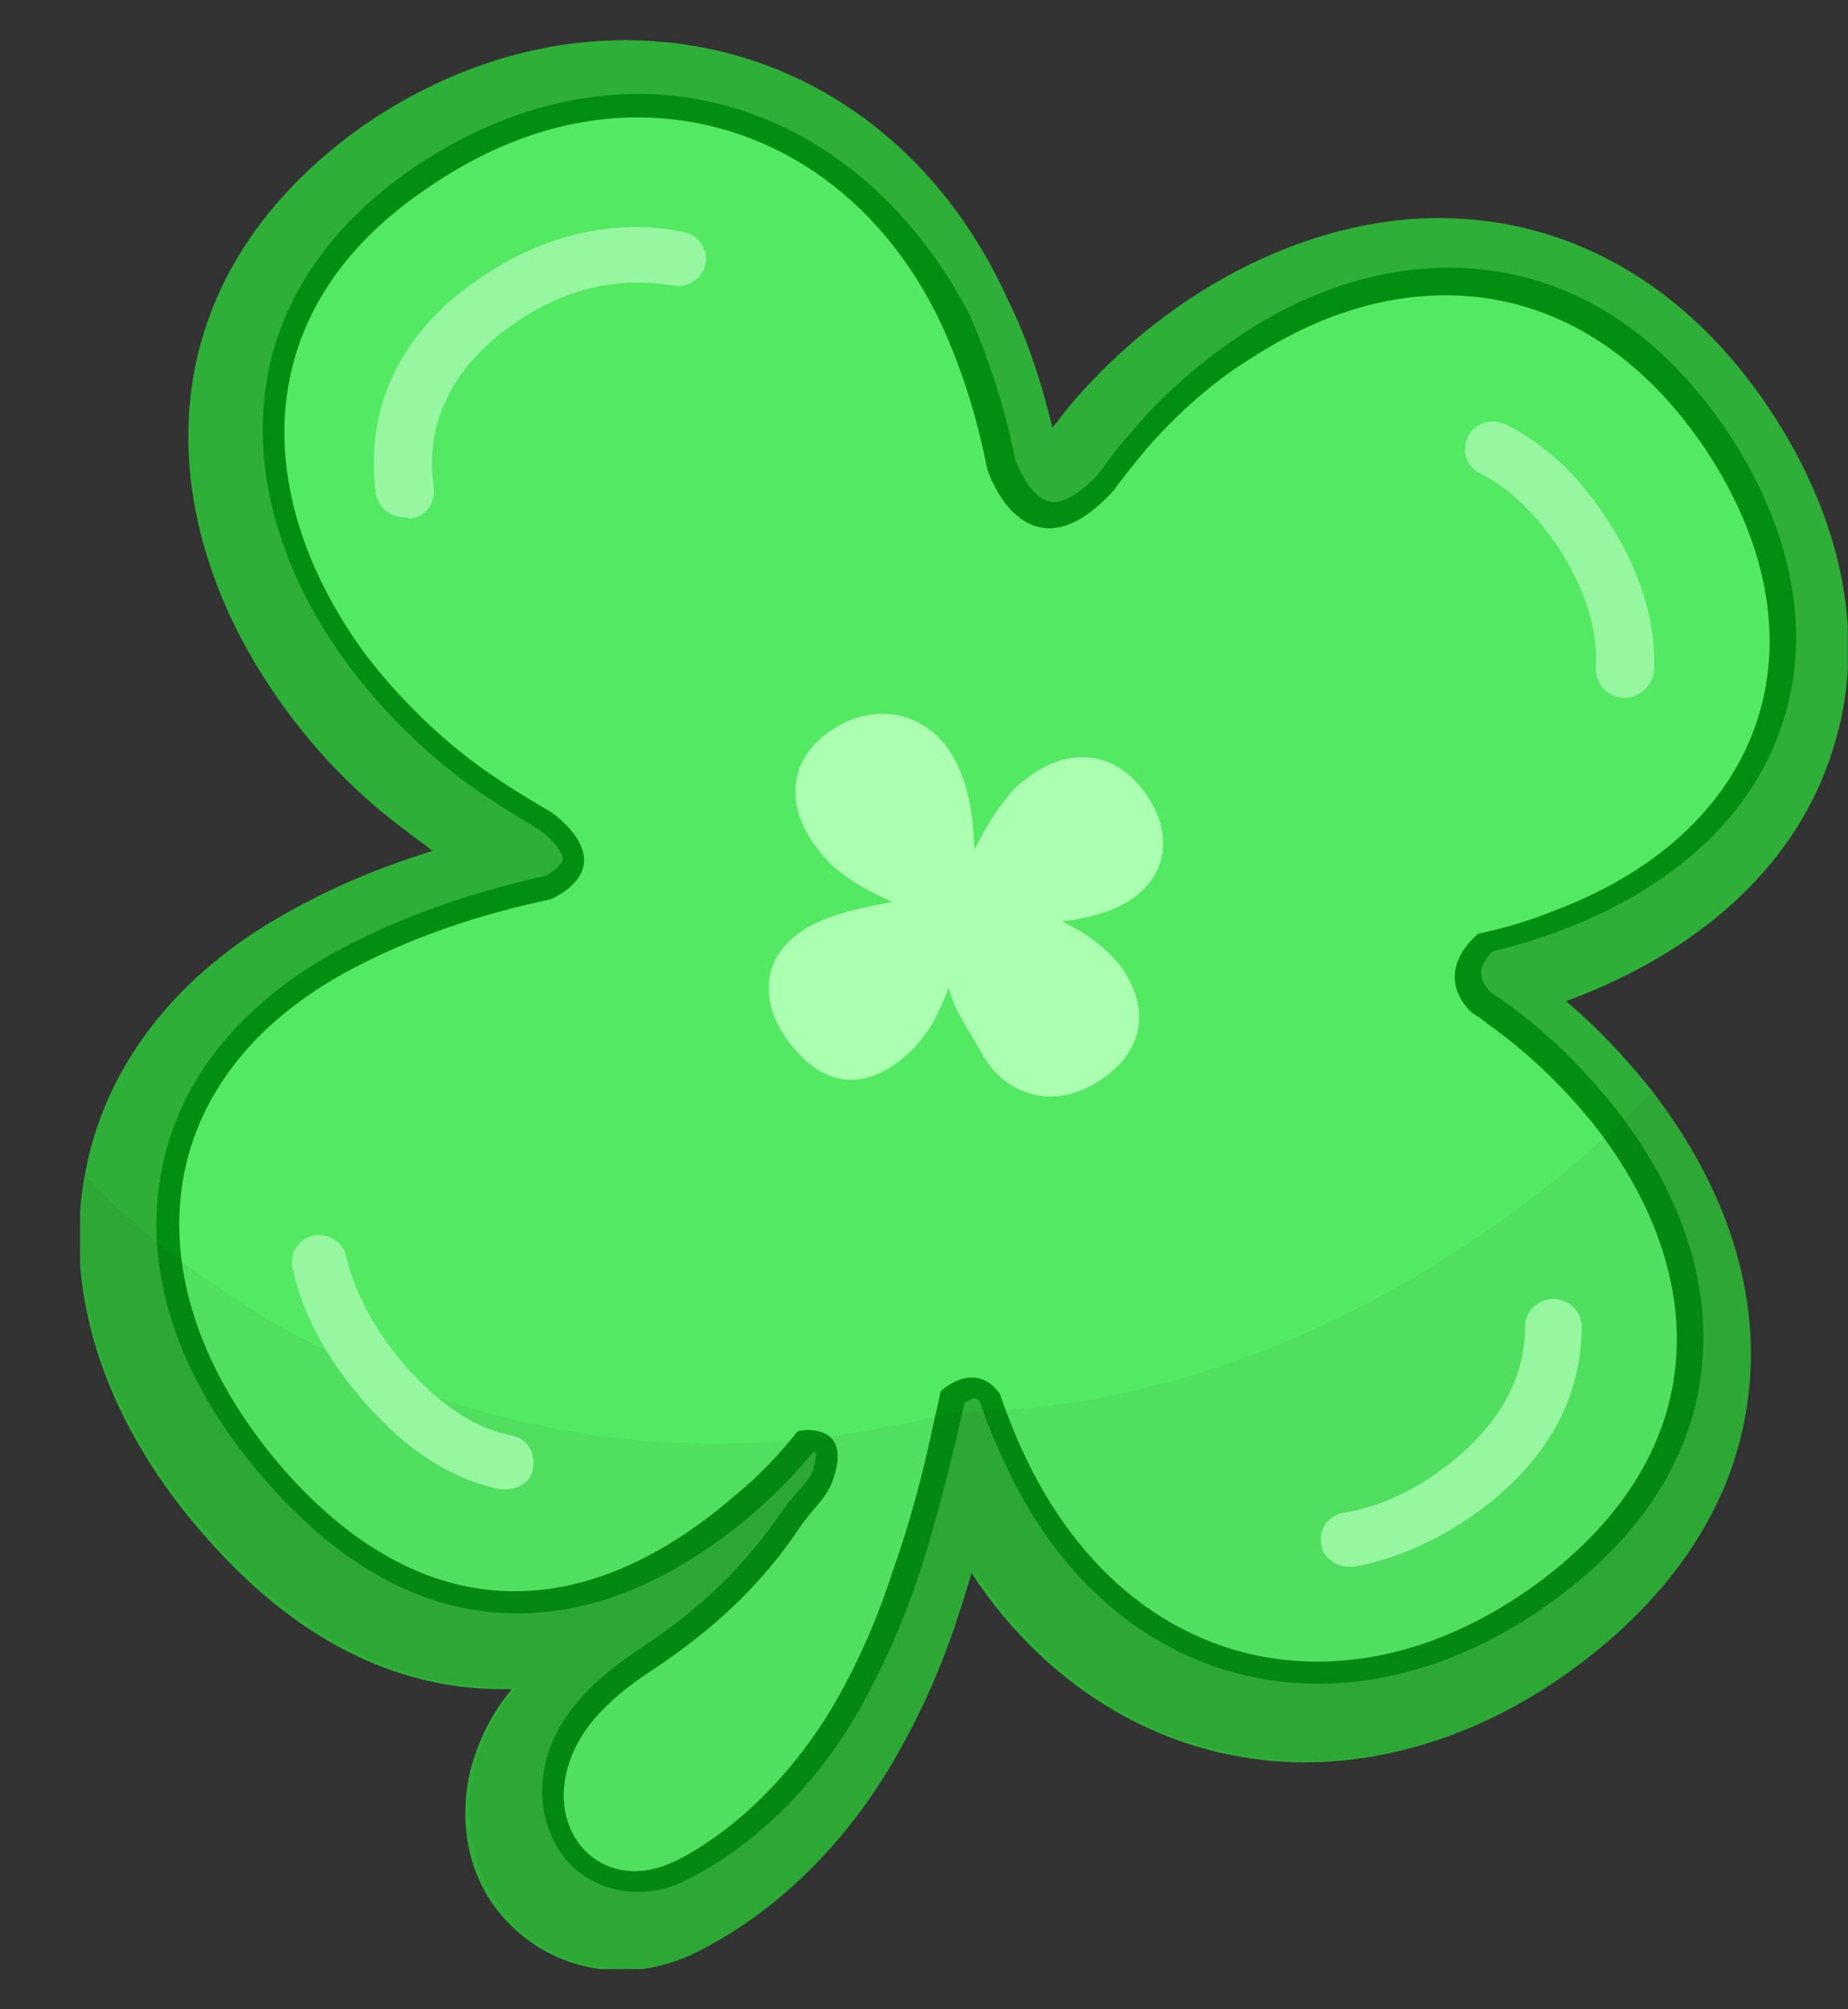 <svg width="23" height="25" viewBox="0 0 23 25" fill="none" xmlns="http://www.w3.org/2000/svg">
<rect x="0" y="0" width="23" height="25" fill="#333333" stroke="none"/>
<g clip-path="url(#clip0_1329_7554)">
<path d="M22.803 9.352C23.243 8.014 22.962 6.504 22.028 5.098C21.006 3.554 19.544 2.713 17.906 2.713C16.92 2.713 15.881 3.039 14.93 3.639C14.331 4.017 13.802 4.48 13.344 5.012C13.256 5.115 13.186 5.218 13.098 5.321C12.957 4.737 12.781 4.205 12.534 3.708C11.618 1.701 9.839 0.5 7.778 0.5C6.669 0.5 5.541 0.86 4.52 1.564C3.357 2.387 2.617 3.451 2.406 4.686C2.177 6.024 2.582 7.499 3.551 8.82C3.974 9.403 4.484 9.918 5.066 10.347C5.171 10.433 5.277 10.501 5.383 10.587C4.713 10.793 4.114 11.05 3.568 11.359C2.177 12.131 1.279 13.298 1.05 14.653C0.785 16.145 1.331 17.741 2.582 19.148C3.674 20.383 4.907 21.017 6.246 21.017C6.281 21.017 6.334 21.017 6.369 21.017C6.14 21.292 5.964 21.618 5.858 22.012C5.7 22.664 5.823 23.333 6.228 23.814C6.598 24.26 7.144 24.517 7.725 24.517C8.06 24.517 8.412 24.431 8.729 24.26C9.698 23.762 10.561 22.905 11.16 21.841C11.477 21.292 11.741 20.692 11.953 20.023C12.006 19.868 12.041 19.731 12.094 19.576C13.062 21.052 14.577 21.927 16.233 21.927C17.395 21.927 18.576 21.515 19.633 20.726C20.83 19.834 21.57 18.719 21.746 17.466C21.94 16.163 21.517 14.807 20.548 13.555C20.231 13.161 19.879 12.783 19.492 12.457C19.544 12.44 19.615 12.406 19.668 12.389C21.271 11.754 22.38 10.69 22.803 9.352Z" fill="#2EAF37"/>
<path d="M7.902 23.419C7.585 23.419 7.303 23.282 7.109 23.042C6.88 22.767 6.809 22.373 6.915 21.995C7.074 21.361 7.62 20.932 8.078 20.64C8.818 20.16 9.364 19.611 9.857 18.907C9.91 18.839 9.962 18.77 10.015 18.702C10.103 18.581 10.209 18.479 10.244 18.358C10.297 18.187 10.315 18.067 10.262 17.998C10.227 17.947 10.121 17.93 10.068 17.93C10.05 17.93 10.05 17.93 10.033 17.93C9.786 18.221 9.522 18.496 9.24 18.736C8.307 19.542 7.356 19.937 6.422 19.937C5.365 19.937 4.379 19.422 3.463 18.393C2.406 17.192 1.93 15.871 2.142 14.653C2.336 13.555 3.058 12.629 4.22 11.994C4.96 11.582 5.788 11.291 6.845 11.05C7.038 10.947 7.144 10.827 7.162 10.724C7.179 10.519 6.915 10.313 6.809 10.244C6.44 10.038 6.123 9.815 5.805 9.575C5.295 9.198 4.854 8.752 4.484 8.237C3.657 7.105 3.304 5.887 3.498 4.772C3.639 3.759 4.22 2.902 5.207 2.216C6.052 1.632 7.003 1.323 7.919 1.323C9.593 1.323 11.055 2.318 11.829 4C12.094 4.549 12.287 5.132 12.428 5.818C12.428 5.818 12.64 6.436 13.045 6.436C13.239 6.436 13.485 6.281 13.732 6.007C13.855 5.835 13.996 5.664 14.137 5.492C14.542 5.029 15 4.617 15.528 4.291C16.321 3.777 17.184 3.502 17.994 3.502C19.316 3.502 20.478 4.188 21.341 5.475C22.134 6.642 22.363 7.894 22.011 8.975C21.658 10.038 20.76 10.913 19.456 11.428C19.139 11.548 18.805 11.651 18.452 11.737C18.4 11.788 18.259 11.925 18.241 12.114C18.241 12.234 18.276 12.354 18.4 12.474C18.47 12.509 18.523 12.56 18.593 12.611C19.104 12.972 19.562 13.418 19.967 13.915C20.795 14.962 21.147 16.094 20.989 17.158C20.848 18.153 20.231 19.079 19.227 19.817C18.329 20.486 17.343 20.829 16.374 20.829C14.824 20.829 13.468 19.92 12.693 18.341C12.552 18.05 12.411 17.741 12.305 17.415C12.217 17.295 12.129 17.295 12.094 17.295C12.006 17.295 11.9 17.363 11.847 17.398C11.812 17.569 11.777 17.741 11.724 17.912C11.565 18.564 11.424 19.079 11.266 19.559C11.072 20.177 10.825 20.709 10.544 21.206C10.033 22.115 9.275 22.853 8.483 23.265C8.289 23.368 8.095 23.419 7.902 23.419Z" fill="#54E963"/>
<path d="M7.937 1.461C9.504 1.461 10.949 2.387 11.724 4.051C11.988 4.634 12.164 5.218 12.287 5.835C12.287 5.835 12.516 6.573 13.062 6.573C13.274 6.573 13.538 6.453 13.855 6.11C13.978 5.938 14.119 5.767 14.26 5.595C14.648 5.149 15.106 4.737 15.616 4.429C16.392 3.931 17.202 3.674 17.994 3.674C19.192 3.674 20.337 4.274 21.218 5.578C22.785 7.928 22.01 10.296 19.404 11.308C19.069 11.445 18.734 11.548 18.399 11.617C18.399 11.617 17.801 12.08 18.311 12.594C18.382 12.646 18.452 12.68 18.505 12.732C19.016 13.092 19.456 13.521 19.844 14.001C21.288 15.854 21.341 18.067 19.139 19.697C18.223 20.366 17.29 20.674 16.392 20.674C14.93 20.674 13.626 19.834 12.833 18.273C12.675 17.964 12.552 17.655 12.446 17.346C12.34 17.192 12.217 17.14 12.094 17.14C11.882 17.14 11.706 17.312 11.706 17.312C11.671 17.501 11.618 17.689 11.583 17.878C11.46 18.427 11.319 18.959 11.125 19.508C10.949 20.057 10.72 20.606 10.42 21.138C9.962 21.944 9.258 22.716 8.43 23.145C8.254 23.23 8.078 23.282 7.901 23.282C7.303 23.282 6.88 22.716 7.056 22.03C7.197 21.463 7.672 21.069 8.148 20.76C8.888 20.263 9.469 19.731 9.962 18.993C10.086 18.805 10.297 18.633 10.367 18.41C10.561 17.861 10.226 17.792 10.05 17.792C9.98 17.792 9.927 17.809 9.927 17.809C9.681 18.118 9.416 18.393 9.117 18.633C8.236 19.388 7.32 19.799 6.404 19.799C5.436 19.799 4.467 19.336 3.551 18.307C1.613 16.094 1.772 13.504 4.273 12.114C5.083 11.668 5.964 11.376 6.862 11.188C7.778 10.724 6.862 10.107 6.862 10.107C6.51 9.901 6.175 9.695 5.858 9.455C5.365 9.078 4.925 8.632 4.555 8.151C3.163 6.264 3.022 3.914 5.277 2.37C6.158 1.752 7.056 1.461 7.937 1.461ZM7.937 1.169C6.986 1.169 6.017 1.495 5.136 2.095C4.132 2.782 3.498 3.691 3.322 4.72C3.128 5.87 3.48 7.122 4.343 8.288C4.731 8.803 5.189 9.266 5.7 9.661C6.017 9.901 6.351 10.107 6.721 10.33C6.845 10.416 7.003 10.587 7.003 10.69C7.003 10.742 6.915 10.827 6.792 10.896C5.735 11.136 4.907 11.445 4.15 11.857C2.952 12.526 2.195 13.486 2.001 14.619C1.772 15.888 2.265 17.261 3.357 18.479C4.308 19.542 5.33 20.074 6.44 20.074C7.408 20.074 8.395 19.662 9.363 18.839C9.645 18.599 9.892 18.341 10.121 18.067C10.139 18.067 10.156 18.067 10.156 18.067C10.156 18.084 10.156 18.153 10.121 18.29C10.086 18.393 9.998 18.479 9.909 18.581C9.857 18.65 9.786 18.719 9.733 18.805C9.258 19.491 8.729 20.005 8.007 20.486C7.532 20.794 6.95 21.258 6.792 21.927C6.686 22.356 6.774 22.785 7.021 23.11C7.25 23.385 7.567 23.539 7.937 23.539C8.148 23.539 8.377 23.488 8.588 23.368C9.416 22.939 10.174 22.201 10.702 21.258C10.984 20.76 11.23 20.211 11.442 19.576C11.6 19.096 11.741 18.564 11.9 17.912C11.935 17.758 11.97 17.604 12.006 17.449C12.041 17.432 12.094 17.398 12.129 17.398C12.146 17.398 12.182 17.415 12.199 17.449C12.305 17.775 12.446 18.084 12.587 18.376C13.397 20.005 14.789 20.949 16.409 20.949C17.395 20.949 18.417 20.589 19.351 19.902C20.39 19.148 21.024 18.187 21.165 17.14C21.323 16.043 20.953 14.876 20.108 13.795C19.703 13.281 19.245 12.835 18.716 12.457C18.664 12.423 18.593 12.371 18.54 12.337C18.435 12.217 18.435 12.131 18.435 12.097C18.435 11.994 18.523 11.891 18.576 11.839C18.91 11.754 19.245 11.651 19.544 11.531C20.883 10.999 21.834 10.107 22.186 8.992C22.556 7.877 22.31 6.59 21.5 5.372C20.601 4.034 19.404 3.331 18.03 3.331C17.184 3.331 16.303 3.605 15.493 4.137C14.965 4.48 14.489 4.892 14.084 5.372C13.943 5.526 13.802 5.715 13.679 5.887C13.467 6.127 13.256 6.247 13.115 6.247C12.869 6.247 12.693 5.87 12.64 5.732C12.499 5.046 12.305 4.463 12.058 3.897C11.178 2.216 9.663 1.169 7.937 1.169Z" fill="#028E11"/>
<path d="M11.812 12.286C11.741 12.457 11.671 12.629 11.565 12.8C11.477 12.92 11.389 13.04 11.266 13.143C10.825 13.521 10.332 13.572 9.892 13.057C9.416 12.509 9.452 11.874 10.068 11.531C10.385 11.359 10.737 11.291 11.107 11.222C10.878 11.119 10.667 11.016 10.473 10.862C10.35 10.776 10.244 10.656 10.156 10.536C9.804 10.073 9.769 9.489 10.332 9.095C10.931 8.683 11.636 8.889 11.918 9.524C12.076 9.85 12.111 10.21 12.129 10.57C12.252 10.33 12.376 10.107 12.552 9.901C12.64 9.781 12.763 9.695 12.886 9.609C13.362 9.301 13.908 9.352 14.278 9.901C14.665 10.484 14.472 11.068 13.82 11.325C13.626 11.393 13.432 11.445 13.221 11.462C13.344 11.531 13.485 11.599 13.591 11.685C13.714 11.771 13.82 11.874 13.926 11.994C14.278 12.457 14.296 13.006 13.749 13.401C13.168 13.829 12.499 13.675 12.182 13.04C12.076 12.852 11.847 12.526 11.812 12.286Z" fill="#ABFFB1"/>
<path opacity="0.05" d="M20.601 13.538C21.57 14.79 21.993 16.128 21.799 17.449C21.623 18.702 20.883 19.817 19.685 20.709C18.611 21.498 17.448 21.91 16.286 21.91C14.63 21.91 13.115 21.052 12.147 19.559C12.094 19.714 12.059 19.868 12.006 20.005C11.777 20.674 11.53 21.275 11.213 21.824C10.597 22.887 9.733 23.762 8.782 24.243C8.448 24.414 8.113 24.5 7.778 24.5C7.179 24.5 6.633 24.243 6.281 23.797C5.876 23.299 5.753 22.647 5.911 21.995C5.999 21.601 6.193 21.275 6.422 21C6.387 21 6.334 21 6.299 21C4.96 21 3.727 20.366 2.635 19.131C1.349 17.724 0.803 16.128 1.067 14.636C1.067 14.636 5.189 19.319 11.865 17.569C17.026 17.535 20.601 13.538 20.601 13.538Z" fill="#231F20"/>
<path d="M16.779 19.491C16.621 19.491 16.462 19.371 16.444 19.216C16.409 19.027 16.532 18.856 16.726 18.822C17.149 18.753 17.572 18.564 17.959 18.273C18.629 17.775 18.981 17.175 18.981 16.506C18.981 16.317 19.139 16.163 19.333 16.163C19.527 16.163 19.685 16.317 19.685 16.506C19.685 17.398 19.245 18.187 18.4 18.805C17.906 19.165 17.396 19.388 16.867 19.491C16.814 19.491 16.797 19.491 16.779 19.491Z" fill="#97F7A1"/>
<path d="M20.214 8.683H20.196C20.003 8.666 19.861 8.511 19.861 8.323C19.897 7.842 19.721 7.311 19.386 6.796C19.104 6.384 18.787 6.075 18.417 5.887C18.241 5.801 18.188 5.595 18.276 5.424C18.364 5.252 18.576 5.2 18.752 5.286C19.227 5.526 19.633 5.904 19.985 6.436C20.408 7.07 20.619 7.739 20.584 8.374C20.549 8.546 20.39 8.683 20.214 8.683Z" fill="#97F7A1"/>
<path d="M5.03 6.436C4.854 6.436 4.713 6.316 4.678 6.144C4.537 5.08 4.978 4.137 5.964 3.468C6.757 2.919 7.655 2.713 8.5 2.885C8.694 2.919 8.817 3.108 8.782 3.279C8.747 3.468 8.553 3.588 8.377 3.554C7.708 3.434 7.021 3.588 6.387 4.034C5.629 4.566 5.277 5.269 5.4 6.075C5.418 6.264 5.295 6.436 5.101 6.453C5.066 6.436 5.048 6.436 5.03 6.436Z" fill="#97F7A1"/>
<path d="M6.299 18.53C6.281 18.53 6.246 18.53 6.228 18.53C5.629 18.41 5.066 18.05 4.555 17.466C4.079 16.935 3.762 16.351 3.639 15.768C3.604 15.579 3.727 15.408 3.903 15.373C4.097 15.339 4.273 15.459 4.308 15.631C4.414 16.094 4.678 16.574 5.066 17.02C5.488 17.484 5.911 17.775 6.369 17.861C6.563 17.895 6.668 18.084 6.633 18.273C6.616 18.427 6.457 18.53 6.299 18.53Z" fill="#97F7A1"/>
</g>
<defs>
<clipPath id="clip0_1329_7554">
<rect width="22" height="24" fill="white" transform="translate(0.997 0.5)"/>
</clipPath>
</defs>
</svg>
